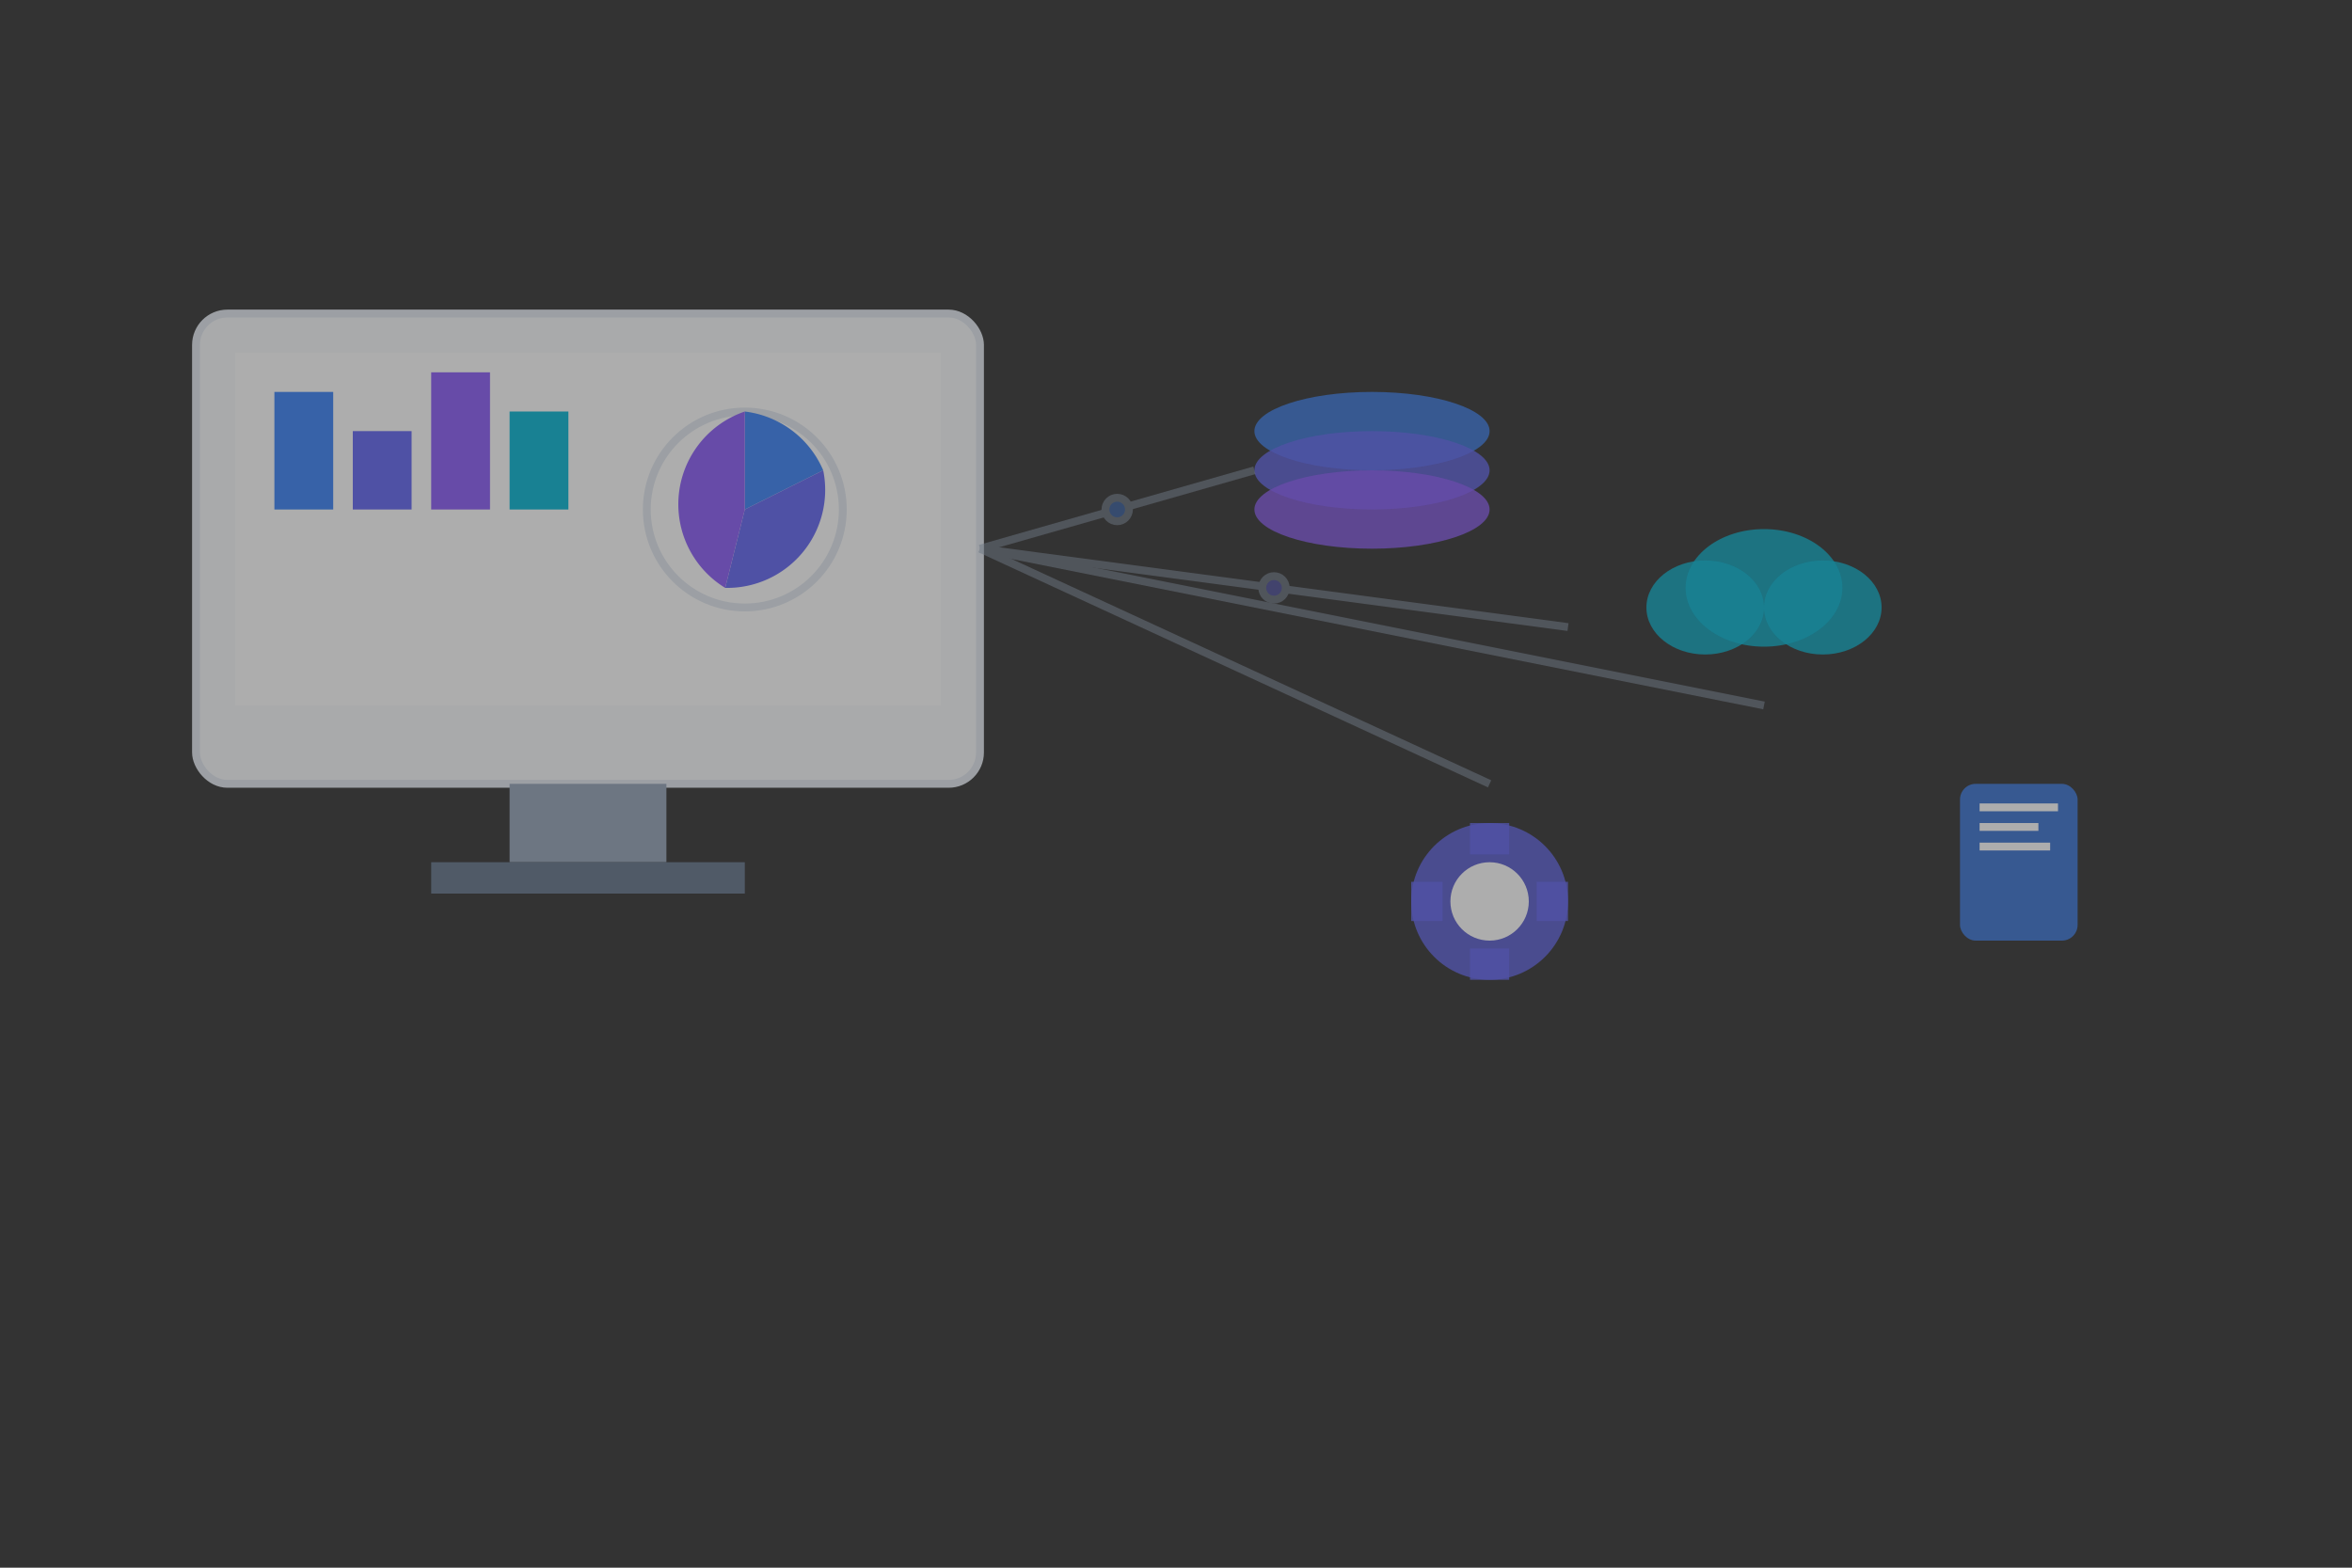 <svg width="600" height="400" viewBox="0 0 600 400" fill="none" xmlns="http://www.w3.org/2000/svg">
  <rect x="0" y="0" width="600" height="400" fill="#333333" stroke="none"/>
  <!-- Main container -->
  <g opacity="0.6">
    <!-- Computer screen -->
    <rect x="50" y="80" width="200" height="120" rx="8" fill="#f8fafc" stroke="#e2e8f0" stroke-width="2"/>
    <rect x="60" y="90" width="180" height="90" fill="#ffffff"/>
    
    <!-- Screen content - charts -->
    <rect x="70" y="100" width="15" height="30" fill="#3b82f6"/>
    <rect x="90" y="110" width="15" height="20" fill="#6366f1"/>
    <rect x="110" y="95" width="15" height="35" fill="#8b5cf6"/>
    <rect x="130" y="105" width="15" height="25" fill="#06b6d4"/>
    
    <!-- Pie chart on screen -->
    <circle cx="190" cy="130" r="25" fill="none" stroke="#e2e8f0" stroke-width="2"/>
    <path d="M 190 105 L 190 130 L 210 120 A 25 25 0 0 0 190 105 Z" fill="#3b82f6"/>
    <path d="M 190 130 L 210 120 A 25 25 0 0 1 185 150 Z" fill="#6366f1"/>
    <path d="M 190 130 L 185 150 A 25 25 0 0 1 190 105 Z" fill="#8b5cf6"/>
    
    <!-- Computer stand -->
    <rect x="130" y="200" width="40" height="20" fill="#94a3b8"/>
    <rect x="110" y="220" width="80" height="8" fill="#64748b"/>
    
    <!-- Floating data elements -->
    <g transform="translate(300, 50)">
      <!-- Database icon -->
      <ellipse cx="50" cy="60" rx="30" ry="10" fill="#3b82f6" opacity="0.8"/>
      <ellipse cx="50" cy="70" rx="30" ry="10" fill="#6366f1" opacity="0.8"/>
      <ellipse cx="50" cy="80" rx="30" ry="10" fill="#8b5cf6" opacity="0.8"/>
      
      <!-- Cloud -->
      <ellipse cx="150" cy="100" rx="20" ry="15" fill="#06b6d4" opacity="0.8"/>
      <ellipse cx="135" cy="105" rx="15" ry="12" fill="#06b6d4" opacity="0.8"/>
      <ellipse cx="165" cy="105" rx="15" ry="12" fill="#06b6d4" opacity="0.8"/>
      
      <!-- Document icons -->
      <rect x="200" y="150" width="30" height="40" rx="4" fill="#3b82f6" opacity="0.8"/>
      <rect x="205" y="155" width="20" height="2" fill="#ffffff"/>
      <rect x="205" y="160" width="15" height="2" fill="#ffffff"/>
      <rect x="205" y="165" width="18" height="2" fill="#ffffff"/>
      
      <!-- Gear icon -->
      <circle cx="80" cy="180" r="20" fill="#6366f1" opacity="0.8"/>
      <circle cx="80" cy="180" r="10" fill="#ffffff"/>
      <rect x="75" y="160" width="10" height="8" fill="#6366f1" opacity="0.8"/>
      <rect x="75" y="192" width="10" height="8" fill="#6366f1" opacity="0.8"/>
      <rect x="60" y="175" width="8" height="10" fill="#6366f1" opacity="0.8"/>
      <rect x="92" y="175" width="8" height="10" fill="#6366f1" opacity="0.8"/>
    </g>
    
    <!-- Connection lines -->
    <g stroke="#94a3b8" stroke-width="2" opacity="0.5">
      <line x1="250" y1="140" x2="320" y2="120"/>
      <line x1="250" y1="140" x2="400" y2="160"/>
      <line x1="250" y1="140" x2="380" y2="200"/>
      <line x1="250" y1="140" x2="450" y2="180"/>
      
      <!-- Animated dots on lines -->
      <circle cx="285" cy="130" r="3" fill="#3b82f6">
        <animate attributeName="cx" values="250;320" dur="2s" repeatCount="indefinite"/>
        <animate attributeName="cy" values="140;120" dur="2s" repeatCount="indefinite"/>
      </circle>
      <circle cx="325" cy="150" r="3" fill="#6366f1">
        <animate attributeName="cx" values="250;400" dur="2.5s" repeatCount="indefinite"/>
        <animate attributeName="cy" values="140;160" dur="2.5s" repeatCount="indefinite"/>
      </circle>
    </g>
  </g>
</svg>